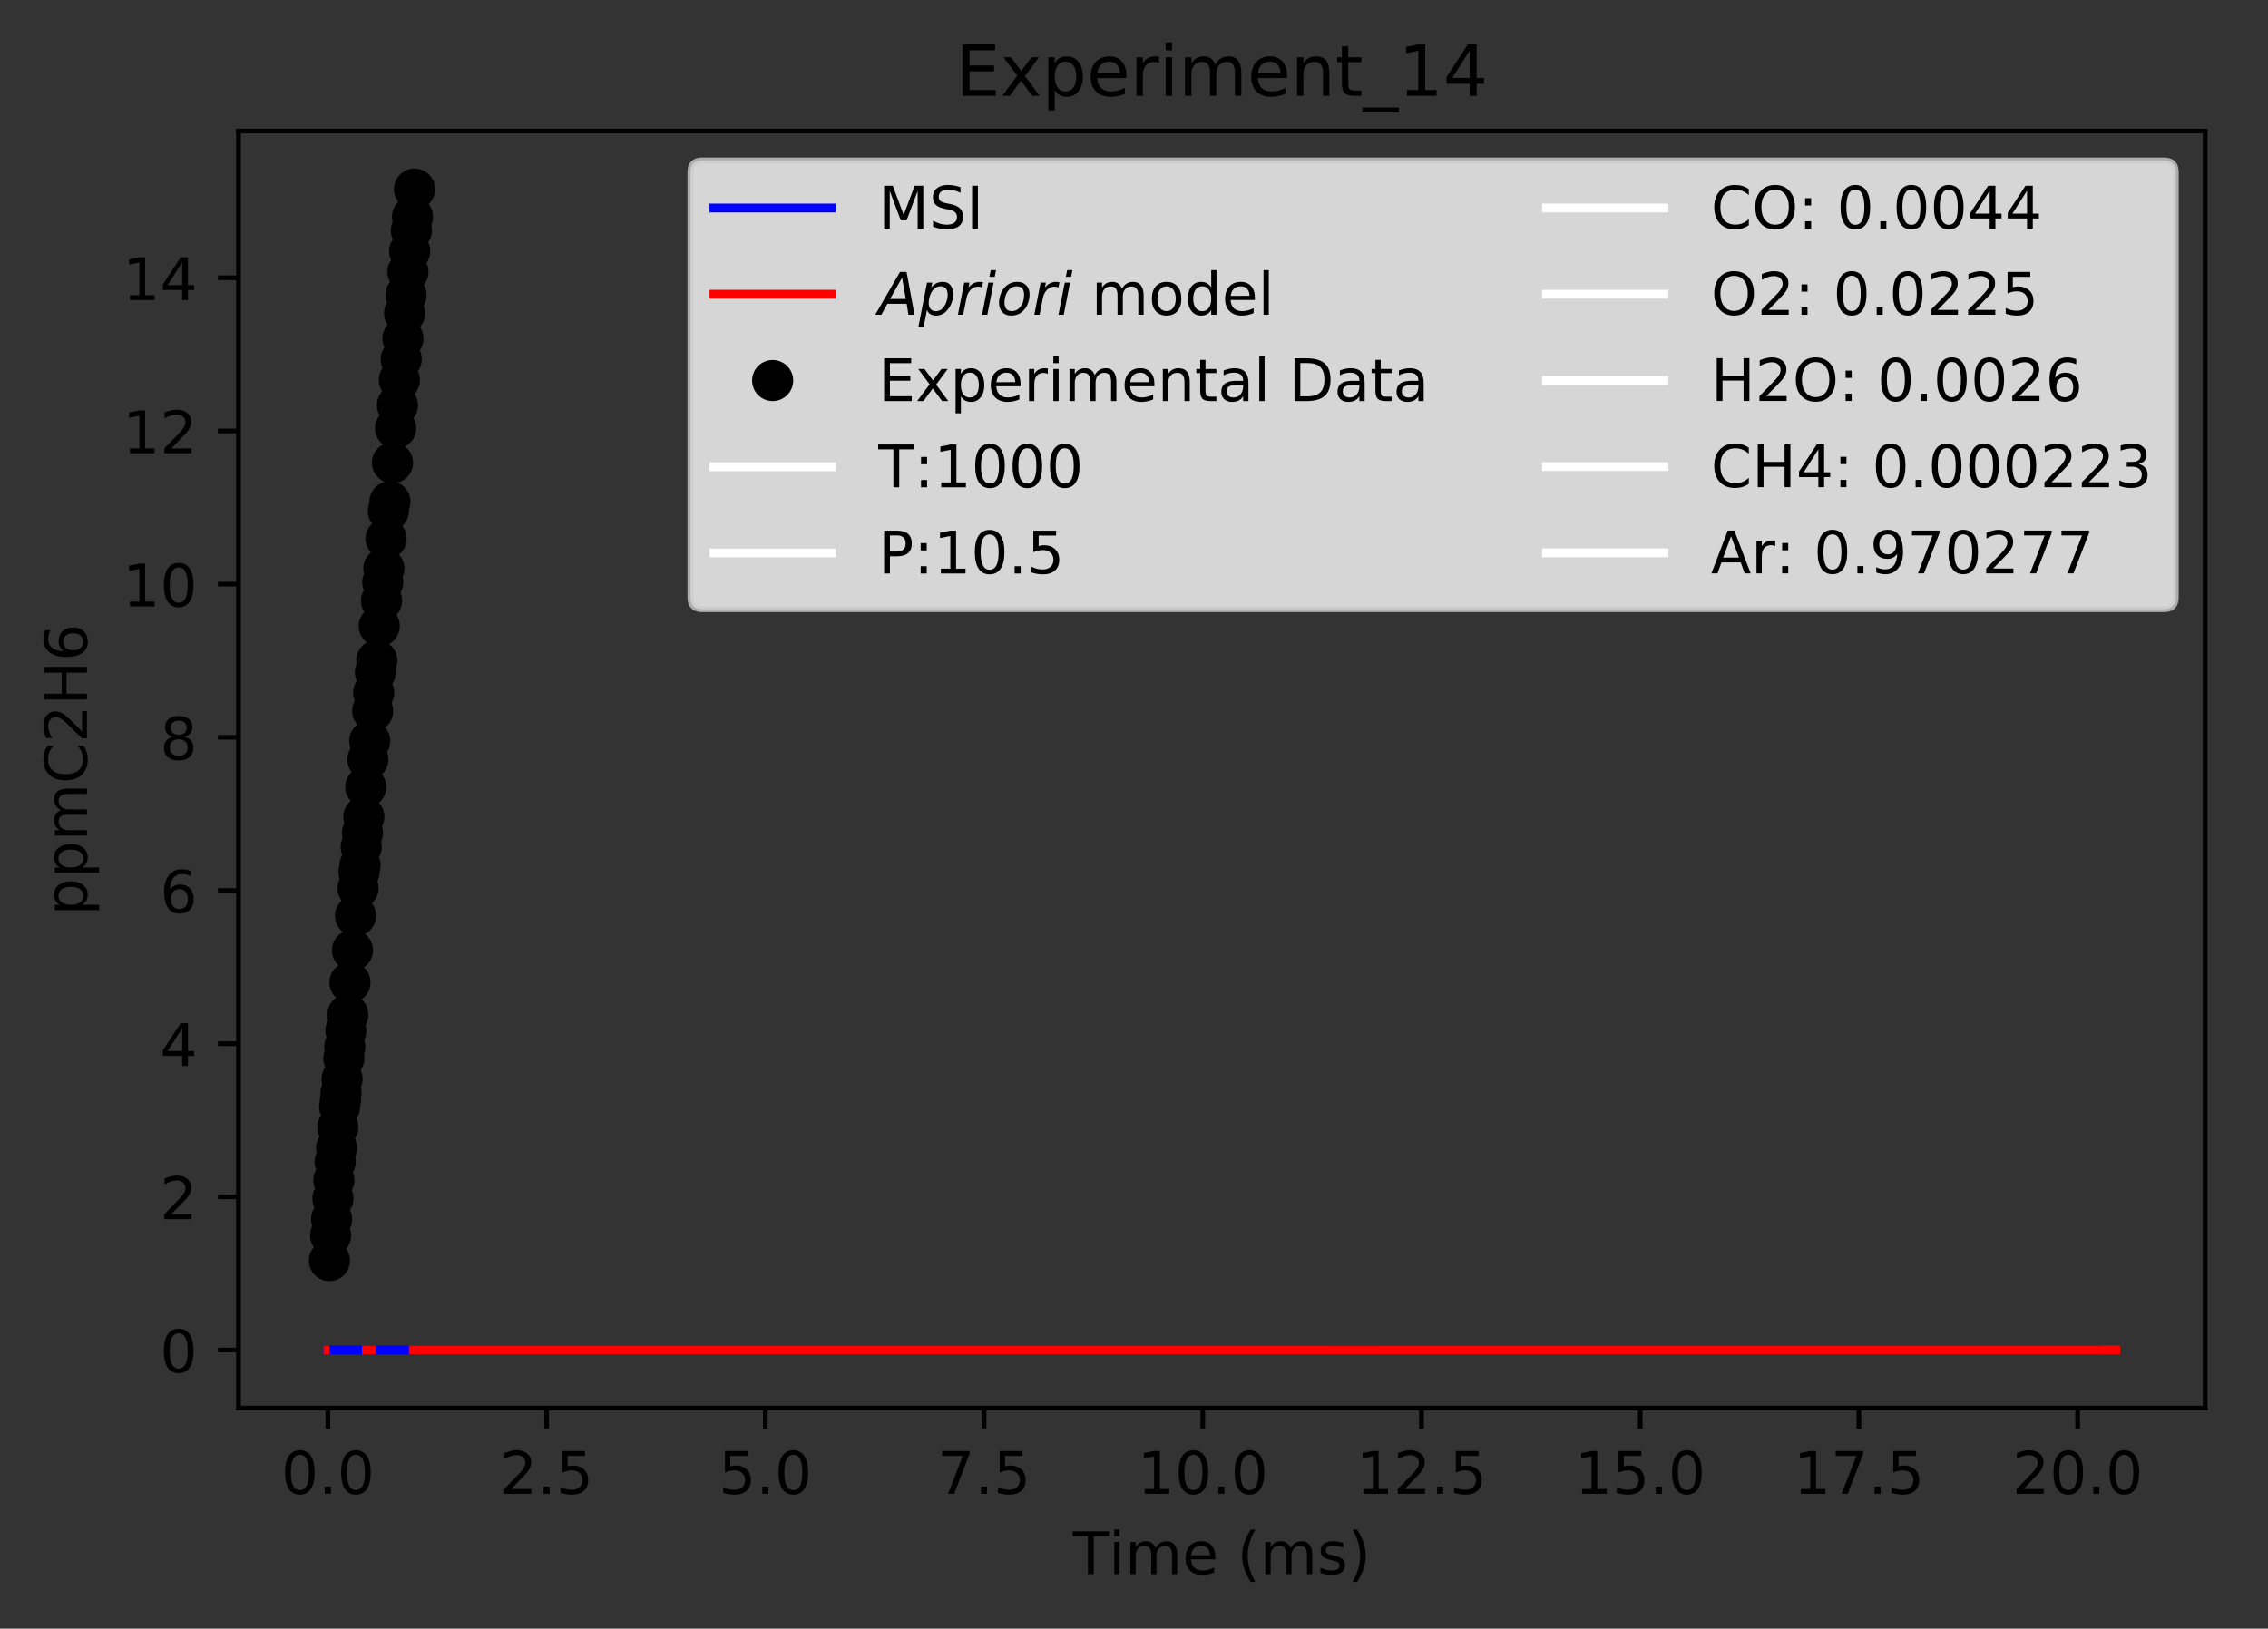 <?xml version="1.0" encoding="utf-8" standalone="no"?>
<!DOCTYPE svg PUBLIC "-//W3C//DTD SVG 1.1//EN"
  "http://www.w3.org/Graphics/SVG/1.1/DTD/svg11.dtd">
<!-- Created with matplotlib (https://matplotlib.org/) -->
<svg height="277.314pt" version="1.1" viewBox="0 0 386.103 277.314" width="386.103pt" xmlns="http://www.w3.org/2000/svg" xmlns:xlink="http://www.w3.org/1999/xlink">
 <rect x="0" y="0" width="386.103" height="277.314" fill="#333333" stroke="none"/>
 <defs>
  <style type="text/css">
*{stroke-linecap:butt;stroke-linejoin:round;}
  </style>
 </defs>
 <g id="figure_1">
  <g id="patch_1">
   <path d="M 0 277.314 
L 386.103 277.314 
L 386.103 0 
L 0 0 
z
" style="fill:none;"/>
  </g>
  <g id="axes_1">
   <g id="patch_2">
    <path d="M 40.603 239.758 
L 375.403 239.758 
L 375.403 22.318 
L 40.603 22.318 
z
" style="fill:none;"/>
   </g>
   <g id="matplotlib.axis_1">
    <g id="xtick_1">
     <g id="line2d_1">
      <defs>
       <path d="M 0 0 
L 0 3.5 
" id="me04e7aa317" style="stroke:#000000;stroke-width:0.8;"/>
      </defs>
      <g>
       <use style="stroke:#000000;stroke-width:0.8;" x="55.821" xlink:href="#me04e7aa317" y="239.758"/>
      </g>
     </g>
     <g id="text_1">
      <!-- 0.0 -->
      <defs>
       <path d="M 31.781 66.406 
Q 24.172 66.406 20.328 58.906 
Q 16.5 51.422 16.5 36.375 
Q 16.5 21.391 20.328 13.891 
Q 24.172 6.391 31.781 6.391 
Q 39.453 6.391 43.281 13.891 
Q 47.125 21.391 47.125 36.375 
Q 47.125 51.422 43.281 58.906 
Q 39.453 66.406 31.781 66.406 
z
M 31.781 74.219 
Q 44.047 74.219 50.516 64.516 
Q 56.984 54.828 56.984 36.375 
Q 56.984 17.969 50.516 8.266 
Q 44.047 -1.422 31.781 -1.422 
Q 19.531 -1.422 13.062 8.266 
Q 6.594 17.969 6.594 36.375 
Q 6.594 54.828 13.062 64.516 
Q 19.531 74.219 31.781 74.219 
z
" id="DejaVuSans-48"/>
       <path d="M 10.688 12.406 
L 21 12.406 
L 21 0 
L 10.688 0 
z
" id="DejaVuSans-46"/>
      </defs>
      <g transform="translate(47.87 254.357)scale(0.1 -0.1)">
       <use xlink:href="#DejaVuSans-48"/>
       <use x="63.623" xlink:href="#DejaVuSans-46"/>
       <use x="95.41" xlink:href="#DejaVuSans-48"/>
      </g>
     </g>
    </g>
    <g id="xtick_2">
     <g id="line2d_2">
      <g>
       <use style="stroke:#000000;stroke-width:0.8;" x="93.056" xlink:href="#me04e7aa317" y="239.758"/>
      </g>
     </g>
     <g id="text_2">
      <!-- 2.5 -->
      <defs>
       <path d="M 19.188 8.297 
L 53.609 8.297 
L 53.609 0 
L 7.328 0 
L 7.328 8.297 
Q 12.938 14.109 22.625 23.891 
Q 32.328 33.688 34.812 36.531 
Q 39.547 41.844 41.422 45.531 
Q 43.312 49.219 43.312 52.781 
Q 43.312 58.594 39.234 62.25 
Q 35.156 65.922 28.609 65.922 
Q 23.969 65.922 18.812 64.312 
Q 13.672 62.703 7.812 59.422 
L 7.812 69.391 
Q 13.766 71.781 18.938 73 
Q 24.125 74.219 28.422 74.219 
Q 39.75 74.219 46.484 68.547 
Q 53.219 62.891 53.219 53.422 
Q 53.219 48.922 51.531 44.891 
Q 49.859 40.875 45.406 35.406 
Q 44.188 33.984 37.641 27.219 
Q 31.109 20.453 19.188 8.297 
z
" id="DejaVuSans-50"/>
       <path d="M 10.797 72.906 
L 49.516 72.906 
L 49.516 64.594 
L 19.828 64.594 
L 19.828 46.734 
Q 21.969 47.469 24.109 47.828 
Q 26.266 48.188 28.422 48.188 
Q 40.625 48.188 47.75 41.5 
Q 54.891 34.812 54.891 23.391 
Q 54.891 11.625 47.562 5.094 
Q 40.234 -1.422 26.906 -1.422 
Q 22.312 -1.422 17.547 -0.641 
Q 12.797 0.141 7.719 1.703 
L 7.719 11.625 
Q 12.109 9.234 16.797 8.062 
Q 21.484 6.891 26.703 6.891 
Q 35.156 6.891 40.078 11.328 
Q 45.016 15.766 45.016 23.391 
Q 45.016 31 40.078 35.438 
Q 35.156 39.891 26.703 39.891 
Q 22.75 39.891 18.812 39.016 
Q 14.891 38.141 10.797 36.281 
z
" id="DejaVuSans-53"/>
      </defs>
      <g transform="translate(85.104 254.357)scale(0.1 -0.1)">
       <use xlink:href="#DejaVuSans-50"/>
       <use x="63.623" xlink:href="#DejaVuSans-46"/>
       <use x="95.41" xlink:href="#DejaVuSans-53"/>
      </g>
     </g>
    </g>
    <g id="xtick_3">
     <g id="line2d_3">
      <g>
       <use style="stroke:#000000;stroke-width:0.8;" x="130.29" xlink:href="#me04e7aa317" y="239.758"/>
      </g>
     </g>
     <g id="text_3">
      <!-- 5.0 -->
      <g transform="translate(122.339 254.357)scale(0.1 -0.1)">
       <use xlink:href="#DejaVuSans-53"/>
       <use x="63.623" xlink:href="#DejaVuSans-46"/>
       <use x="95.41" xlink:href="#DejaVuSans-48"/>
      </g>
     </g>
    </g>
    <g id="xtick_4">
     <g id="line2d_4">
      <g>
       <use style="stroke:#000000;stroke-width:0.8;" x="167.525" xlink:href="#me04e7aa317" y="239.758"/>
      </g>
     </g>
     <g id="text_4">
      <!-- 7.5 -->
      <defs>
       <path d="M 8.203 72.906 
L 55.078 72.906 
L 55.078 68.703 
L 28.609 0 
L 18.312 0 
L 43.219 64.594 
L 8.203 64.594 
z
" id="DejaVuSans-55"/>
      </defs>
      <g transform="translate(159.573 254.357)scale(0.1 -0.1)">
       <use xlink:href="#DejaVuSans-55"/>
       <use x="63.623" xlink:href="#DejaVuSans-46"/>
       <use x="95.41" xlink:href="#DejaVuSans-53"/>
      </g>
     </g>
    </g>
    <g id="xtick_5">
     <g id="line2d_5">
      <g>
       <use style="stroke:#000000;stroke-width:0.8;" x="204.76" xlink:href="#me04e7aa317" y="239.758"/>
      </g>
     </g>
     <g id="text_5">
      <!-- 10.0 -->
      <defs>
       <path d="M 12.406 8.297 
L 28.516 8.297 
L 28.516 63.922 
L 10.984 60.406 
L 10.984 69.391 
L 28.422 72.906 
L 38.281 72.906 
L 38.281 8.297 
L 54.391 8.297 
L 54.391 0 
L 12.406 0 
z
" id="DejaVuSans-49"/>
      </defs>
      <g transform="translate(193.627 254.357)scale(0.1 -0.1)">
       <use xlink:href="#DejaVuSans-49"/>
       <use x="63.623" xlink:href="#DejaVuSans-48"/>
       <use x="127.246" xlink:href="#DejaVuSans-46"/>
       <use x="159.033" xlink:href="#DejaVuSans-48"/>
      </g>
     </g>
    </g>
    <g id="xtick_6">
     <g id="line2d_6">
      <g>
       <use style="stroke:#000000;stroke-width:0.8;" x="241.994" xlink:href="#me04e7aa317" y="239.758"/>
      </g>
     </g>
     <g id="text_6">
      <!-- 12.5 -->
      <g transform="translate(230.861 254.357)scale(0.1 -0.1)">
       <use xlink:href="#DejaVuSans-49"/>
       <use x="63.623" xlink:href="#DejaVuSans-50"/>
       <use x="127.246" xlink:href="#DejaVuSans-46"/>
       <use x="159.033" xlink:href="#DejaVuSans-53"/>
      </g>
     </g>
    </g>
    <g id="xtick_7">
     <g id="line2d_7">
      <g>
       <use style="stroke:#000000;stroke-width:0.8;" x="279.229" xlink:href="#me04e7aa317" y="239.758"/>
      </g>
     </g>
     <g id="text_7">
      <!-- 15.0 -->
      <g transform="translate(268.096 254.357)scale(0.1 -0.1)">
       <use xlink:href="#DejaVuSans-49"/>
       <use x="63.623" xlink:href="#DejaVuSans-53"/>
       <use x="127.246" xlink:href="#DejaVuSans-46"/>
       <use x="159.033" xlink:href="#DejaVuSans-48"/>
      </g>
     </g>
    </g>
    <g id="xtick_8">
     <g id="line2d_8">
      <g>
       <use style="stroke:#000000;stroke-width:0.8;" x="316.463" xlink:href="#me04e7aa317" y="239.758"/>
      </g>
     </g>
     <g id="text_8">
      <!-- 17.5 -->
      <g transform="translate(305.33 254.357)scale(0.1 -0.1)">
       <use xlink:href="#DejaVuSans-49"/>
       <use x="63.623" xlink:href="#DejaVuSans-55"/>
       <use x="127.246" xlink:href="#DejaVuSans-46"/>
       <use x="159.033" xlink:href="#DejaVuSans-53"/>
      </g>
     </g>
    </g>
    <g id="xtick_9">
     <g id="line2d_9">
      <g>
       <use style="stroke:#000000;stroke-width:0.8;" x="353.698" xlink:href="#me04e7aa317" y="239.758"/>
      </g>
     </g>
     <g id="text_9">
      <!-- 20.0 -->
      <g transform="translate(342.565 254.357)scale(0.1 -0.1)">
       <use xlink:href="#DejaVuSans-50"/>
       <use x="63.623" xlink:href="#DejaVuSans-48"/>
       <use x="127.246" xlink:href="#DejaVuSans-46"/>
       <use x="159.033" xlink:href="#DejaVuSans-48"/>
      </g>
     </g>
    </g>
    <g id="text_10">
     <!-- Time (ms) -->
     <defs>
      <path d="M -0.297 72.906 
L 61.375 72.906 
L 61.375 64.594 
L 35.5 64.594 
L 35.5 0 
L 25.594 0 
L 25.594 64.594 
L -0.297 64.594 
z
" id="DejaVuSans-84"/>
      <path d="M 9.422 54.688 
L 18.406 54.688 
L 18.406 0 
L 9.422 0 
z
M 9.422 75.984 
L 18.406 75.984 
L 18.406 64.594 
L 9.422 64.594 
z
" id="DejaVuSans-105"/>
      <path d="M 52 44.188 
Q 55.375 50.25 60.062 53.125 
Q 64.75 56 71.094 56 
Q 79.641 56 84.281 50.016 
Q 88.922 44.047 88.922 33.016 
L 88.922 0 
L 79.891 0 
L 79.891 32.719 
Q 79.891 40.578 77.094 44.375 
Q 74.312 48.188 68.609 48.188 
Q 61.625 48.188 57.562 43.547 
Q 53.516 38.922 53.516 30.906 
L 53.516 0 
L 44.484 0 
L 44.484 32.719 
Q 44.484 40.625 41.703 44.406 
Q 38.922 48.188 33.109 48.188 
Q 26.219 48.188 22.156 43.531 
Q 18.109 38.875 18.109 30.906 
L 18.109 0 
L 9.078 0 
L 9.078 54.688 
L 18.109 54.688 
L 18.109 46.188 
Q 21.188 51.219 25.484 53.609 
Q 29.781 56 35.688 56 
Q 41.656 56 45.828 52.969 
Q 50 49.953 52 44.188 
z
" id="DejaVuSans-109"/>
      <path d="M 56.203 29.594 
L 56.203 25.203 
L 14.891 25.203 
Q 15.484 15.922 20.484 11.062 
Q 25.484 6.203 34.422 6.203 
Q 39.594 6.203 44.453 7.469 
Q 49.312 8.734 54.109 11.281 
L 54.109 2.781 
Q 49.266 0.734 44.188 -0.344 
Q 39.109 -1.422 33.891 -1.422 
Q 20.797 -1.422 13.156 6.188 
Q 5.516 13.812 5.516 26.812 
Q 5.516 40.234 12.766 48.109 
Q 20.016 56 32.328 56 
Q 43.359 56 49.781 48.891 
Q 56.203 41.797 56.203 29.594 
z
M 47.219 32.234 
Q 47.125 39.594 43.094 43.984 
Q 39.062 48.391 32.422 48.391 
Q 24.906 48.391 20.391 44.141 
Q 15.875 39.891 15.188 32.172 
z
" id="DejaVuSans-101"/>
      <path id="DejaVuSans-32"/>
      <path d="M 31 75.875 
Q 24.469 64.656 21.281 53.656 
Q 18.109 42.672 18.109 31.391 
Q 18.109 20.125 21.312 9.062 
Q 24.516 -2 31 -13.188 
L 23.188 -13.188 
Q 15.875 -1.703 12.234 9.375 
Q 8.594 20.453 8.594 31.391 
Q 8.594 42.281 12.203 53.312 
Q 15.828 64.359 23.188 75.875 
z
" id="DejaVuSans-40"/>
      <path d="M 44.281 53.078 
L 44.281 44.578 
Q 40.484 46.531 36.375 47.5 
Q 32.281 48.484 27.875 48.484 
Q 21.188 48.484 17.844 46.438 
Q 14.5 44.391 14.5 40.281 
Q 14.5 37.156 16.891 35.375 
Q 19.281 33.594 26.516 31.984 
L 29.594 31.297 
Q 39.156 29.25 43.188 25.516 
Q 47.219 21.781 47.219 15.094 
Q 47.219 7.469 41.188 3.016 
Q 35.156 -1.422 24.609 -1.422 
Q 20.219 -1.422 15.453 -0.562 
Q 10.688 0.297 5.422 2 
L 5.422 11.281 
Q 10.406 8.688 15.234 7.391 
Q 20.062 6.109 24.812 6.109 
Q 31.156 6.109 34.562 8.281 
Q 37.984 10.453 37.984 14.406 
Q 37.984 18.062 35.516 20.016 
Q 33.062 21.969 24.703 23.781 
L 21.578 24.516 
Q 13.234 26.266 9.516 29.906 
Q 5.812 33.547 5.812 39.891 
Q 5.812 47.609 11.281 51.797 
Q 16.75 56 26.812 56 
Q 31.781 56 36.172 55.266 
Q 40.578 54.547 44.281 53.078 
z
" id="DejaVuSans-115"/>
      <path d="M 8.016 75.875 
L 15.828 75.875 
Q 23.141 64.359 26.781 53.312 
Q 30.422 42.281 30.422 31.391 
Q 30.422 20.453 26.781 9.375 
Q 23.141 -1.703 15.828 -13.188 
L 8.016 -13.188 
Q 14.5 -2 17.703 9.062 
Q 20.906 20.125 20.906 31.391 
Q 20.906 42.672 17.703 53.656 
Q 14.5 64.656 8.016 75.875 
z
" id="DejaVuSans-41"/>
     </defs>
     <g transform="translate(182.65 268.035)scale(0.1 -0.1)">
      <use xlink:href="#DejaVuSans-84"/>
      <use x="61.037" xlink:href="#DejaVuSans-105"/>
      <use x="88.82" xlink:href="#DejaVuSans-109"/>
      <use x="186.232" xlink:href="#DejaVuSans-101"/>
      <use x="247.756" xlink:href="#DejaVuSans-32"/>
      <use x="279.543" xlink:href="#DejaVuSans-40"/>
      <use x="318.557" xlink:href="#DejaVuSans-109"/>
      <use x="415.969" xlink:href="#DejaVuSans-115"/>
      <use x="468.068" xlink:href="#DejaVuSans-41"/>
     </g>
    </g>
   </g>
   <g id="matplotlib.axis_2">
    <g id="ytick_1">
     <g id="line2d_10">
      <defs>
       <path d="M 0 0 
L -3.5 0 
" id="m8c84ad1026" style="stroke:#000000;stroke-width:0.8;"/>
      </defs>
      <g>
       <use style="stroke:#000000;stroke-width:0.8;" x="40.603" xlink:href="#m8c84ad1026" y="229.874"/>
      </g>
     </g>
     <g id="text_11">
      <!-- 0 -->
      <g transform="translate(27.241 233.674)scale(0.1 -0.1)">
       <use xlink:href="#DejaVuSans-48"/>
      </g>
     </g>
    </g>
    <g id="ytick_2">
     <g id="line2d_11">
      <g>
       <use style="stroke:#000000;stroke-width:0.8;" x="40.603" xlink:href="#m8c84ad1026" y="203.792"/>
      </g>
     </g>
     <g id="text_12">
      <!-- 2 -->
      <g transform="translate(27.241 207.592)scale(0.1 -0.1)">
       <use xlink:href="#DejaVuSans-50"/>
      </g>
     </g>
    </g>
    <g id="ytick_3">
     <g id="line2d_12">
      <g>
       <use style="stroke:#000000;stroke-width:0.8;" x="40.603" xlink:href="#m8c84ad1026" y="177.71"/>
      </g>
     </g>
     <g id="text_13">
      <!-- 4 -->
      <defs>
       <path d="M 37.797 64.312 
L 12.891 25.391 
L 37.797 25.391 
z
M 35.203 72.906 
L 47.609 72.906 
L 47.609 25.391 
L 58.016 25.391 
L 58.016 17.188 
L 47.609 17.188 
L 47.609 0 
L 37.797 0 
L 37.797 17.188 
L 4.891 17.188 
L 4.891 26.703 
z
" id="DejaVuSans-52"/>
      </defs>
      <g transform="translate(27.241 181.509)scale(0.1 -0.1)">
       <use xlink:href="#DejaVuSans-52"/>
      </g>
     </g>
    </g>
    <g id="ytick_4">
     <g id="line2d_13">
      <g>
       <use style="stroke:#000000;stroke-width:0.8;" x="40.603" xlink:href="#m8c84ad1026" y="151.628"/>
      </g>
     </g>
     <g id="text_14">
      <!-- 6 -->
      <defs>
       <path d="M 33.016 40.375 
Q 26.375 40.375 22.484 35.828 
Q 18.609 31.297 18.609 23.391 
Q 18.609 15.531 22.484 10.953 
Q 26.375 6.391 33.016 6.391 
Q 39.656 6.391 43.531 10.953 
Q 47.406 15.531 47.406 23.391 
Q 47.406 31.297 43.531 35.828 
Q 39.656 40.375 33.016 40.375 
z
M 52.594 71.297 
L 52.594 62.312 
Q 48.875 64.062 45.094 64.984 
Q 41.312 65.922 37.594 65.922 
Q 27.828 65.922 22.672 59.328 
Q 17.531 52.734 16.797 39.406 
Q 19.672 43.656 24.016 45.922 
Q 28.375 48.188 33.594 48.188 
Q 44.578 48.188 50.953 41.516 
Q 57.328 34.859 57.328 23.391 
Q 57.328 12.156 50.688 5.359 
Q 44.047 -1.422 33.016 -1.422 
Q 20.359 -1.422 13.672 8.266 
Q 6.984 17.969 6.984 36.375 
Q 6.984 53.656 15.188 63.938 
Q 23.391 74.219 37.203 74.219 
Q 40.922 74.219 44.703 73.484 
Q 48.484 72.75 52.594 71.297 
z
" id="DejaVuSans-54"/>
      </defs>
      <g transform="translate(27.241 155.427)scale(0.1 -0.1)">
       <use xlink:href="#DejaVuSans-54"/>
      </g>
     </g>
    </g>
    <g id="ytick_5">
     <g id="line2d_14">
      <g>
       <use style="stroke:#000000;stroke-width:0.8;" x="40.603" xlink:href="#m8c84ad1026" y="125.546"/>
      </g>
     </g>
     <g id="text_15">
      <!-- 8 -->
      <defs>
       <path d="M 31.781 34.625 
Q 24.75 34.625 20.719 30.859 
Q 16.703 27.094 16.703 20.516 
Q 16.703 13.922 20.719 10.156 
Q 24.75 6.391 31.781 6.391 
Q 38.812 6.391 42.859 10.172 
Q 46.922 13.969 46.922 20.516 
Q 46.922 27.094 42.891 30.859 
Q 38.875 34.625 31.781 34.625 
z
M 21.922 38.812 
Q 15.578 40.375 12.031 44.719 
Q 8.5 49.078 8.5 55.328 
Q 8.5 64.062 14.719 69.141 
Q 20.953 74.219 31.781 74.219 
Q 42.672 74.219 48.875 69.141 
Q 55.078 64.062 55.078 55.328 
Q 55.078 49.078 51.531 44.719 
Q 48 40.375 41.703 38.812 
Q 48.828 37.156 52.797 32.312 
Q 56.781 27.484 56.781 20.516 
Q 56.781 9.906 50.312 4.234 
Q 43.844 -1.422 31.781 -1.422 
Q 19.734 -1.422 13.25 4.234 
Q 6.781 9.906 6.781 20.516 
Q 6.781 27.484 10.781 32.312 
Q 14.797 37.156 21.922 38.812 
z
M 18.312 54.391 
Q 18.312 48.734 21.844 45.562 
Q 25.391 42.391 31.781 42.391 
Q 38.141 42.391 41.719 45.562 
Q 45.312 48.734 45.312 54.391 
Q 45.312 60.062 41.719 63.234 
Q 38.141 66.406 31.781 66.406 
Q 25.391 66.406 21.844 63.234 
Q 18.312 60.062 18.312 54.391 
z
" id="DejaVuSans-56"/>
      </defs>
      <g transform="translate(27.241 129.345)scale(0.1 -0.1)">
       <use xlink:href="#DejaVuSans-56"/>
      </g>
     </g>
    </g>
    <g id="ytick_6">
     <g id="line2d_15">
      <g>
       <use style="stroke:#000000;stroke-width:0.8;" x="40.603" xlink:href="#m8c84ad1026" y="99.464"/>
      </g>
     </g>
     <g id="text_16">
      <!-- 10 -->
      <g transform="translate(20.878 103.263)scale(0.1 -0.1)">
       <use xlink:href="#DejaVuSans-49"/>
       <use x="63.623" xlink:href="#DejaVuSans-48"/>
      </g>
     </g>
    </g>
    <g id="ytick_7">
     <g id="line2d_16">
      <g>
       <use style="stroke:#000000;stroke-width:0.8;" x="40.603" xlink:href="#m8c84ad1026" y="73.382"/>
      </g>
     </g>
     <g id="text_17">
      <!-- 12 -->
      <g transform="translate(20.878 77.181)scale(0.1 -0.1)">
       <use xlink:href="#DejaVuSans-49"/>
       <use x="63.623" xlink:href="#DejaVuSans-50"/>
      </g>
     </g>
    </g>
    <g id="ytick_8">
     <g id="line2d_17">
      <g>
       <use style="stroke:#000000;stroke-width:0.8;" x="40.603" xlink:href="#m8c84ad1026" y="47.299"/>
      </g>
     </g>
     <g id="text_18">
      <!-- 14 -->
      <g transform="translate(20.878 51.099)scale(0.1 -0.1)">
       <use xlink:href="#DejaVuSans-49"/>
       <use x="63.623" xlink:href="#DejaVuSans-52"/>
      </g>
     </g>
    </g>
    <g id="text_19">
     <!-- ppmC2H6 -->
     <defs>
      <path d="M 18.109 8.203 
L 18.109 -20.797 
L 9.078 -20.797 
L 9.078 54.688 
L 18.109 54.688 
L 18.109 46.391 
Q 20.953 51.266 25.266 53.625 
Q 29.594 56 35.594 56 
Q 45.562 56 51.781 48.094 
Q 58.016 40.188 58.016 27.297 
Q 58.016 14.406 51.781 6.484 
Q 45.562 -1.422 35.594 -1.422 
Q 29.594 -1.422 25.266 0.953 
Q 20.953 3.328 18.109 8.203 
z
M 48.688 27.297 
Q 48.688 37.203 44.609 42.844 
Q 40.531 48.484 33.406 48.484 
Q 26.266 48.484 22.188 42.844 
Q 18.109 37.203 18.109 27.297 
Q 18.109 17.391 22.188 11.75 
Q 26.266 6.109 33.406 6.109 
Q 40.531 6.109 44.609 11.75 
Q 48.688 17.391 48.688 27.297 
z
" id="DejaVuSans-112"/>
      <path d="M 64.406 67.281 
L 64.406 56.891 
Q 59.422 61.531 53.781 63.812 
Q 48.141 66.109 41.797 66.109 
Q 29.297 66.109 22.656 58.469 
Q 16.016 50.828 16.016 36.375 
Q 16.016 21.969 22.656 14.328 
Q 29.297 6.688 41.797 6.688 
Q 48.141 6.688 53.781 8.984 
Q 59.422 11.281 64.406 15.922 
L 64.406 5.609 
Q 59.234 2.094 53.438 0.328 
Q 47.656 -1.422 41.219 -1.422 
Q 24.656 -1.422 15.125 8.703 
Q 5.609 18.844 5.609 36.375 
Q 5.609 53.953 15.125 64.078 
Q 24.656 74.219 41.219 74.219 
Q 47.75 74.219 53.531 72.484 
Q 59.328 70.75 64.406 67.281 
z
" id="DejaVuSans-67"/>
      <path d="M 9.812 72.906 
L 19.672 72.906 
L 19.672 43.016 
L 55.516 43.016 
L 55.516 72.906 
L 65.375 72.906 
L 65.375 0 
L 55.516 0 
L 55.516 34.719 
L 19.672 34.719 
L 19.672 0 
L 9.812 0 
z
" id="DejaVuSans-72"/>
     </defs>
     <g transform="translate(14.798 155.871)rotate(-90)scale(0.1 -0.1)">
      <use xlink:href="#DejaVuSans-112"/>
      <use x="63.477" xlink:href="#DejaVuSans-112"/>
      <use x="126.953" xlink:href="#DejaVuSans-109"/>
      <use x="224.365" xlink:href="#DejaVuSans-67"/>
      <use x="294.189" xlink:href="#DejaVuSans-50"/>
      <use x="357.812" xlink:href="#DejaVuSans-72"/>
      <use x="433.008" xlink:href="#DejaVuSans-54"/>
     </g>
    </g>
   </g>
   <g id="line2d_18">
    <path clip-path="url(#p84903ff17d)" d="M 55.821 229.874 
L 55.827 229.874 
L 55.849 229.874 
L 55.871 229.874 
L 55.893 229.874 
L 55.915 229.874 
L 55.937 229.874 
L 55.977 229.874 
L 56.016 229.874 
L 56.056 229.874 
L 56.095 229.874 
L 56.135 229.874 
L 56.174 229.874 
L 56.246 229.874 
L 56.318 229.874 
L 56.389 229.874 
L 56.461 229.874 
L 56.589 229.874 
L 56.717 229.874 
L 56.846 229.874 
L 56.974 229.874 
L 57.103 229.874 
L 57.231 229.874 
L 57.359 229.874 
L 57.488 229.874 
L 57.616 229.874 
L 57.816 229.874 
L 58.016 229.874 
L 58.215 229.874 
L 58.415 229.874 
L 58.615 229.874 
L 58.815 229.874 
L 59.014 229.874 
L 59.333 229.874 
L 59.652 229.874 
L 59.971 229.874 
L 60.29 229.874 
L 60.609 229.874 
L 60.928 229.874 
L 61.246 229.874 
L 61.565 229.874 
L 62.044 229.874 
L 62.522 229.874 
L 63 229.874 
L 63.479 229.874 
L 63.957 229.874 
L 64.436 229.874 
L 64.914 229.874 
L 65.797 229.874 
L 66.68 229.874 
L 67.563 229.874 
L 68.446 229.874 
L 69.329 229.874 
L 70.213 229.874 
L 71.622 229.874 
L 73.031 229.874 
L 74.44 229.874 
L 75.849 229.874 
L 78.39 229.874 
L 80.932 229.874 
L 83.473 229.874 
L 86.014 229.874 
L 88.556 229.874 
L 91.097 229.874 
L 93.638 229.874 
L 96.18 229.874 
L 100.59 229.874 
L 105 229.874 
L 109.41 229.874 
L 113.82 229.874 
L 118.231 229.874 
L 122.641 229.874 
L 127.051 229.874 
L 131.461 229.874 
L 135.872 229.874 
L 142.622 229.874 
L 149.372 229.874 
L 156.122 229.874 
L 162.872 229.874 
L 169.622 229.874 
L 176.372 229.874 
L 183.122 229.874 
L 189.872 229.874 
L 196.622 229.874 
L 203.372 229.874 
L 210.122 229.874 
L 216.872 229.874 
L 223.622 229.874 
L 230.372 229.873 
L 237.122 229.873 
L 243.872 229.873 
L 250.622 229.873 
L 257.372 229.873 
L 264.122 229.873 
L 274.363 229.873 
L 284.603 229.873 
L 294.843 229.873 
L 305.084 229.873 
L 315.324 229.872 
L 325.565 229.872 
L 341.261 229.872 
L 356.956 229.872 
" style="fill:none;stroke:#0000ff;stroke-linecap:square;stroke-width:1.5;"/>
   </g>
   <g id="line2d_19">
    <path clip-path="url(#p84903ff17d)" d="M 55.821 229.874 
L 55.827 229.874 
L 55.855 229.874 
L 55.883 229.874 
L 55.911 229.874 
L 55.938 229.874 
L 55.966 229.874 
L 56.009 229.874 
L 56.052 229.874 
L 56.095 229.874 
L 56.138 229.874 
L 56.181 229.874 
L 56.224 229.874 
L 56.294 229.874 
L 56.364 229.874 
L 56.435 229.874 
L 56.505 229.874 
L 56.611 229.874 
L 56.716 229.874 
L 56.822 229.874 
L 56.927 229.874 
L 57.092 229.874 
L 57.258 229.874 
L 57.423 229.874 
L 57.589 229.874 
L 57.914 229.874 
L 58.24 229.874 
L 58.566 229.874 
L 58.891 229.874 
L 59.217 229.874 
L 59.542 229.874 
L 59.868 229.874 
L 60.194 229.874 
L 60.519 229.874 
L 60.845 229.874 
L 61.17 229.874 
L 61.496 229.874 
L 61.822 229.874 
L 62.147 229.874 
L 62.674 229.874 
L 63.2 229.874 
L 63.727 229.874 
L 64.254 229.874 
L 64.781 229.874 
L 65.307 229.874 
L 65.834 229.874 
L 66.822 229.874 
L 67.81 229.874 
L 68.798 229.874 
L 69.786 229.874 
L 70.773 229.874 
L 71.761 229.874 
L 73.258 229.874 
L 74.754 229.874 
L 77.015 229.874 
L 79.276 229.874 
L 81.536 229.874 
L 83.797 229.874 
L 86.058 229.874 
L 88.319 229.874 
L 90.58 229.874 
L 92.841 229.874 
L 95.102 229.874 
L 97.363 229.874 
L 101.177 229.874 
L 104.991 229.874 
L 108.805 229.874 
L 112.619 229.874 
L 116.433 229.874 
L 120.248 229.874 
L 124.062 229.874 
L 127.876 229.874 
L 131.69 229.874 
L 135.504 229.874 
L 139.318 229.874 
L 143.132 229.874 
L 146.947 229.874 
L 150.761 229.874 
L 156.613 229.874 
L 162.465 229.874 
L 168.317 229.874 
L 174.169 229.874 
L 180.021 229.874 
L 185.873 229.874 
L 191.725 229.874 
L 197.577 229.874 
L 203.429 229.874 
L 209.281 229.874 
L 215.133 229.874 
L 220.986 229.874 
L 226.838 229.874 
L 232.69 229.874 
L 238.542 229.873 
L 247.745 229.873 
L 256.949 229.873 
L 266.152 229.873 
L 275.355 229.873 
L 284.559 229.873 
L 293.762 229.873 
L 302.965 229.873 
L 312.169 229.873 
L 321.372 229.872 
L 330.575 229.872 
L 345.38 229.872 
L 360.185 229.872 
" style="fill:none;stroke:#ff0000;stroke-linecap:square;stroke-width:1.5;"/>
   </g>
   <g id="line2d_20">
    <defs>
     <path d="M 0 3 
C 0.796 3 1.559 2.684 2.121 2.121 
C 2.684 1.559 3 0.796 3 0 
C 3 -0.796 2.684 -1.559 2.121 -2.121 
C 1.559 -2.684 0.796 -3 0 -3 
C -0.796 -3 -1.559 -2.684 -2.121 -2.121 
C -2.684 -1.559 -3 -0.796 -3 0 
C -3 0.796 -2.684 1.559 -2.121 2.121 
C -1.559 2.684 -0.796 3 0 3 
z
" id="mc8078ec899" style="stroke:#000000;"/>
    </defs>
    <g clip-path="url(#p84903ff17d)">
     <use style="stroke:#000000;" x="56.077" xlink:href="#mc8078ec899" y="214.641"/>
     <use style="stroke:#000000;" x="56.287" xlink:href="#mc8078ec899" y="210.341"/>
     <use style="stroke:#000000;" x="56.45" xlink:href="#mc8078ec899" y="207.604"/>
     <use style="stroke:#000000;" x="56.676" xlink:href="#mc8078ec899" y="204.083"/>
     <use style="stroke:#000000;" x="56.837" xlink:href="#mc8078ec899" y="200.955"/>
     <use style="stroke:#000000;" x="57.063" xlink:href="#mc8078ec899" y="197.825"/>
     <use style="stroke:#000000;" x="57.306" xlink:href="#mc8078ec899" y="195.473"/>
     <use style="stroke:#000000;" x="57.504" xlink:href="#mc8078ec899" y="191.954"/>
     <use style="stroke:#000000;" x="57.817" xlink:href="#mc8078ec899" y="188.428"/>
     <use style="stroke:#000000;" x="57.966" xlink:href="#mc8078ec899" y="187.251"/>
     <use style="stroke:#000000;" x="58.055" xlink:href="#mc8078ec899" y="186.077"/>
     <use style="stroke:#000000;" x="58.234" xlink:href="#mc8078ec899" y="183.728"/>
     <use style="stroke:#000000;" x="58.532" xlink:href="#mc8078ec899" y="180.203"/>
     <use style="stroke:#000000;" x="58.696" xlink:href="#mc8078ec899" y="178.245"/>
     <use style="stroke:#000000;" x="58.889" xlink:href="#mc8078ec899" y="175.506"/>
     <use style="stroke:#000000;" x="59.217" xlink:href="#mc8078ec899" y="172.76"/>
     <use style="stroke:#000000;" x="59.575" xlink:href="#mc8078ec899" y="167.283"/>
     <use style="stroke:#000000;" x="60.006" xlink:href="#mc8078ec899" y="161.802"/>
     <use style="stroke:#000000;" x="60.528" xlink:href="#mc8078ec899" y="155.927"/>
     <use style="stroke:#000000;" x="60.945" xlink:href="#mc8078ec899" y="151.227"/>
     <use style="stroke:#000000;" x="61.124" xlink:href="#mc8078ec899" y="148.488"/>
     <use style="stroke:#000000;" x="61.302" xlink:href="#mc8078ec899" y="147.309"/>
     <use style="stroke:#000000;" x="61.496" xlink:href="#mc8078ec899" y="144.18"/>
     <use style="stroke:#000000;" x="61.704" xlink:href="#mc8078ec899" y="141.83"/>
     <use style="stroke:#000000;" x="61.943" xlink:href="#mc8078ec899" y="139.088"/>
     <use style="stroke:#000000;" x="62.27" xlink:href="#mc8078ec899" y="134.003"/>
     <use style="stroke:#000000;" x="62.628" xlink:href="#mc8078ec899" y="129.306"/>
     <use style="stroke:#000000;" x="62.941" xlink:href="#mc8078ec899" y="126.171"/>
     <use style="stroke:#000000;" x="63.447" xlink:href="#mc8078ec899" y="121.075"/>
     <use style="stroke:#000000;" x="63.611" xlink:href="#mc8078ec899" y="117.948"/>
     <use style="stroke:#000000;" x="63.909" xlink:href="#mc8078ec899" y="114.424"/>
     <use style="stroke:#000000;" x="64.147" xlink:href="#mc8078ec899" y="112.462"/>
     <use style="stroke:#000000;" x="64.564" xlink:href="#mc8078ec899" y="106.592"/>
     <use style="stroke:#000000;" x="64.951" xlink:href="#mc8078ec899" y="102.283"/>
     <use style="stroke:#000000;" x="65.16" xlink:href="#mc8078ec899" y="99.153"/>
     <use style="stroke:#000000;" x="65.353" xlink:href="#mc8078ec899" y="96.803"/>
     <use style="stroke:#000000;" x="65.726" xlink:href="#mc8078ec899" y="91.715"/>
     <use style="stroke:#000000;" x="66.113" xlink:href="#mc8078ec899" y="87.017"/>
     <use style="stroke:#000000;" x="66.381" xlink:href="#mc8078ec899" y="85.444"/>
     <use style="stroke:#000000;" x="66.813" xlink:href="#mc8078ec899" y="78.793"/>
     <use style="stroke:#000000;" x="67.349" xlink:href="#mc8078ec899" y="72.917"/>
     <use style="stroke:#000000;" x="67.662" xlink:href="#mc8078ec899" y="69.002"/>
     <use style="stroke:#000000;" x="67.99" xlink:href="#mc8078ec899" y="64.696"/>
     <use style="stroke:#000000;" x="68.302" xlink:href="#mc8078ec899" y="61.171"/>
     <use style="stroke:#000000;" x="68.6" xlink:href="#mc8078ec899" y="57.647"/>
     <use style="stroke:#000000;" x="68.883" xlink:href="#mc8078ec899" y="53.343"/>
     <use style="stroke:#000000;" x="69.121" xlink:href="#mc8078ec899" y="50.211"/>
     <use style="stroke:#000000;" x="69.449" xlink:href="#mc8078ec899" y="46.296"/>
     <use style="stroke:#000000;" x="69.747" xlink:href="#mc8078ec899" y="42.771"/>
     <use style="stroke:#000000;" x="70.03" xlink:href="#mc8078ec899" y="39.247"/>
     <use style="stroke:#000000;" x="70.224" xlink:href="#mc8078ec899" y="36.898"/>
     <use style="stroke:#000000;" x="70.566" xlink:href="#mc8078ec899" y="32.202"/>
    </g>
   </g>
   <g id="line2d_21">
    <path clip-path="url(#p84903ff17d)" d="M 56.077 229.874 
L 56.287 229.874 
L 56.45 229.874 
L 56.676 229.874 
L 56.837 229.874 
L 57.063 229.874 
L 57.306 229.874 
L 57.504 229.874 
L 57.817 229.874 
L 57.966 229.874 
L 58.055 229.874 
L 58.234 229.874 
L 58.532 229.874 
L 58.696 229.874 
L 58.889 229.874 
L 59.217 229.874 
L 59.575 229.874 
L 60.006 229.874 
L 60.528 229.874 
L 60.945 229.874 
L 61.124 229.874 
L 61.302 229.874 
L 61.496 229.874 
L 61.704 229.874 
L 61.943 229.874 
L 62.27 229.874 
L 62.628 229.874 
L 62.941 229.874 
L 63.447 229.874 
L 63.611 229.874 
L 63.909 229.874 
L 64.147 229.874 
L 64.564 229.874 
L 64.951 229.874 
L 65.16 229.874 
L 65.353 229.874 
L 65.726 229.874 
L 66.113 229.874 
L 66.381 229.874 
L 66.813 229.874 
L 67.349 229.874 
L 67.662 229.874 
L 67.99 229.874 
L 68.302 229.874 
L 68.6 229.874 
L 68.883 229.874 
L 69.121 229.874 
L 69.449 229.874 
L 69.747 229.874 
L 70.03 229.874 
L 70.224 229.874 
L 70.566 229.874 
" style="fill:none;stroke:#0000ff;stroke-dasharray:5.55,2.4;stroke-dashoffset:0;stroke-width:1.5;"/>
   </g>
   <g id="line2d_22">
    <path clip-path="url(#p84903ff17d)" d="M 56.077 229.874 
L 56.287 229.874 
L 56.45 229.874 
L 56.676 229.874 
L 56.837 229.874 
L 57.063 229.874 
L 57.306 229.874 
L 57.504 229.874 
L 57.817 229.874 
L 57.966 229.874 
L 58.055 229.874 
L 58.234 229.874 
L 58.532 229.874 
L 58.696 229.874 
L 58.889 229.874 
L 59.217 229.874 
L 59.575 229.874 
L 60.006 229.874 
L 60.528 229.874 
L 60.945 229.874 
L 61.124 229.874 
L 61.302 229.874 
L 61.496 229.874 
L 61.704 229.874 
L 61.943 229.874 
L 62.27 229.874 
L 62.628 229.874 
L 62.941 229.874 
L 63.447 229.874 
L 63.611 229.874 
L 63.909 229.874 
L 64.147 229.874 
L 64.564 229.874 
L 64.951 229.874 
L 65.16 229.874 
L 65.353 229.874 
L 65.726 229.874 
L 66.113 229.874 
L 66.381 229.874 
L 66.813 229.874 
L 67.349 229.874 
L 67.662 229.874 
L 67.99 229.874 
L 68.302 229.874 
L 68.6 229.874 
L 68.883 229.874 
L 69.121 229.874 
L 69.449 229.874 
L 69.747 229.874 
L 70.03 229.874 
L 70.224 229.874 
L 70.566 229.874 
" style="fill:none;stroke:#0000ff;stroke-dasharray:5.55,2.4;stroke-dashoffset:0;stroke-width:1.5;"/>
   </g>
   <g id="line2d_23"/>
   <g id="line2d_24"/>
   <g id="line2d_25"/>
   <g id="line2d_26"/>
   <g id="line2d_27"/>
   <g id="line2d_28"/>
   <g id="line2d_29"/>
   <g id="patch_3">
    <path d="M 40.603 239.758 
L 40.603 22.318 
" style="fill:none;stroke:#000000;stroke-linecap:square;stroke-linejoin:miter;stroke-width:0.8;"/>
   </g>
   <g id="patch_4">
    <path d="M 375.403 239.758 
L 375.403 22.318 
" style="fill:none;stroke:#000000;stroke-linecap:square;stroke-linejoin:miter;stroke-width:0.8;"/>
   </g>
   <g id="patch_5">
    <path d="M 40.603 239.758 
L 375.403 239.758 
" style="fill:none;stroke:#000000;stroke-linecap:square;stroke-linejoin:miter;stroke-width:0.8;"/>
   </g>
   <g id="patch_6">
    <path d="M 40.603 22.318 
L 375.403 22.318 
" style="fill:none;stroke:#000000;stroke-linecap:square;stroke-linejoin:miter;stroke-width:0.8;"/>
   </g>
   <g id="text_20">
    <!-- Experiment_14 -->
    <defs>
     <path d="M 9.812 72.906 
L 55.906 72.906 
L 55.906 64.594 
L 19.672 64.594 
L 19.672 43.016 
L 54.391 43.016 
L 54.391 34.719 
L 19.672 34.719 
L 19.672 8.297 
L 56.781 8.297 
L 56.781 0 
L 9.812 0 
z
" id="DejaVuSans-69"/>
     <path d="M 54.891 54.688 
L 35.109 28.078 
L 55.906 0 
L 45.312 0 
L 29.391 21.484 
L 13.484 0 
L 2.875 0 
L 24.125 28.609 
L 4.688 54.688 
L 15.281 54.688 
L 29.781 35.203 
L 44.281 54.688 
z
" id="DejaVuSans-120"/>
     <path d="M 41.109 46.297 
Q 39.594 47.172 37.812 47.578 
Q 36.031 48 33.891 48 
Q 26.266 48 22.188 43.047 
Q 18.109 38.094 18.109 28.812 
L 18.109 0 
L 9.078 0 
L 9.078 54.688 
L 18.109 54.688 
L 18.109 46.188 
Q 20.953 51.172 25.484 53.578 
Q 30.031 56 36.531 56 
Q 37.453 56 38.578 55.875 
Q 39.703 55.766 41.062 55.516 
z
" id="DejaVuSans-114"/>
     <path d="M 54.891 33.016 
L 54.891 0 
L 45.906 0 
L 45.906 32.719 
Q 45.906 40.484 42.875 44.328 
Q 39.844 48.188 33.797 48.188 
Q 26.516 48.188 22.312 43.547 
Q 18.109 38.922 18.109 30.906 
L 18.109 0 
L 9.078 0 
L 9.078 54.688 
L 18.109 54.688 
L 18.109 46.188 
Q 21.344 51.125 25.703 53.562 
Q 30.078 56 35.797 56 
Q 45.219 56 50.047 50.172 
Q 54.891 44.344 54.891 33.016 
z
" id="DejaVuSans-110"/>
     <path d="M 18.312 70.219 
L 18.312 54.688 
L 36.812 54.688 
L 36.812 47.703 
L 18.312 47.703 
L 18.312 18.016 
Q 18.312 11.328 20.141 9.422 
Q 21.969 7.516 27.594 7.516 
L 36.812 7.516 
L 36.812 0 
L 27.594 0 
Q 17.188 0 13.234 3.875 
Q 9.281 7.766 9.281 18.016 
L 9.281 47.703 
L 2.688 47.703 
L 2.688 54.688 
L 9.281 54.688 
L 9.281 70.219 
z
" id="DejaVuSans-116"/>
     <path d="M 50.984 -16.609 
L 50.984 -23.578 
L -0.984 -23.578 
L -0.984 -16.609 
z
" id="DejaVuSans-95"/>
    </defs>
    <g transform="translate(162.7 16.318)scale(0.12 -0.12)">
     <use xlink:href="#DejaVuSans-69"/>
     <use x="63.184" xlink:href="#DejaVuSans-120"/>
     <use x="122.363" xlink:href="#DejaVuSans-112"/>
     <use x="185.84" xlink:href="#DejaVuSans-101"/>
     <use x="247.363" xlink:href="#DejaVuSans-114"/>
     <use x="288.477" xlink:href="#DejaVuSans-105"/>
     <use x="316.26" xlink:href="#DejaVuSans-109"/>
     <use x="413.672" xlink:href="#DejaVuSans-101"/>
     <use x="475.195" xlink:href="#DejaVuSans-110"/>
     <use x="538.574" xlink:href="#DejaVuSans-116"/>
     <use x="577.783" xlink:href="#DejaVuSans-95"/>
     <use x="627.783" xlink:href="#DejaVuSans-49"/>
     <use x="691.406" xlink:href="#DejaVuSans-52"/>
    </g>
   </g>
   <g id="legend_1">
    <g id="patch_7">
     <path d="M 119.534 103.731 
L 368.403 103.731 
Q 370.403 103.731 370.403 101.731 
L 370.403 29.318 
Q 370.403 27.318 368.403 27.318 
L 119.534 27.318 
Q 117.534 27.318 117.534 29.318 
L 117.534 101.731 
Q 117.534 103.731 119.534 103.731 
z
" style="fill:#ffffff;opacity:0.8;stroke:#cccccc;stroke-linejoin:miter;"/>
    </g>
    <g id="line2d_30">
     <path d="M 121.534 35.417 
L 141.534 35.417 
" style="fill:none;stroke:#0000ff;stroke-linecap:square;stroke-width:1.5;"/>
    </g>
    <g id="line2d_31"/>
    <g id="text_21">
     <!-- MSI -->
     <defs>
      <path d="M 9.812 72.906 
L 24.516 72.906 
L 43.109 23.297 
L 61.812 72.906 
L 76.516 72.906 
L 76.516 0 
L 66.891 0 
L 66.891 64.016 
L 48.094 14.016 
L 38.188 14.016 
L 19.391 64.016 
L 19.391 0 
L 9.812 0 
z
" id="DejaVuSans-77"/>
      <path d="M 53.516 70.516 
L 53.516 60.891 
Q 47.906 63.578 42.922 64.891 
Q 37.938 66.219 33.297 66.219 
Q 25.25 66.219 20.875 63.094 
Q 16.5 59.969 16.5 54.203 
Q 16.5 49.359 19.406 46.891 
Q 22.312 44.438 30.422 42.922 
L 36.375 41.703 
Q 47.406 39.594 52.656 34.297 
Q 57.906 29 57.906 20.125 
Q 57.906 9.516 50.797 4.047 
Q 43.703 -1.422 29.984 -1.422 
Q 24.812 -1.422 18.969 -0.25 
Q 13.141 0.922 6.891 3.219 
L 6.891 13.375 
Q 12.891 10.016 18.656 8.297 
Q 24.422 6.594 29.984 6.594 
Q 38.422 6.594 43.016 9.906 
Q 47.609 13.234 47.609 19.391 
Q 47.609 24.75 44.312 27.781 
Q 41.016 30.812 33.5 32.328 
L 27.484 33.5 
Q 16.453 35.688 11.516 40.375 
Q 6.594 45.062 6.594 53.422 
Q 6.594 63.094 13.406 68.656 
Q 20.219 74.219 32.172 74.219 
Q 37.312 74.219 42.625 73.281 
Q 47.953 72.359 53.516 70.516 
z
" id="DejaVuSans-83"/>
      <path d="M 9.812 72.906 
L 19.672 72.906 
L 19.672 0 
L 9.812 0 
z
" id="DejaVuSans-73"/>
     </defs>
     <g transform="translate(149.534 38.917)scale(0.1 -0.1)">
      <use xlink:href="#DejaVuSans-77"/>
      <use x="86.279" xlink:href="#DejaVuSans-83"/>
      <use x="149.756" xlink:href="#DejaVuSans-73"/>
     </g>
    </g>
    <g id="line2d_32">
     <path d="M 121.534 50.096 
L 141.534 50.096 
" style="fill:none;stroke:#ff0000;stroke-linecap:square;stroke-width:1.5;"/>
    </g>
    <g id="line2d_33"/>
    <g id="text_22">
     <!-- $\it{A priori}$ model -->
     <defs>
      <path d="M 36.812 72.906 
L 48 72.906 
L 61.531 0 
L 51.219 0 
L 48.188 18.703 
L 15.375 18.703 
L 5.078 0 
L -5.328 0 
z
M 40.375 63.188 
L 19.922 26.906 
L 46.688 26.906 
z
" id="DejaVuSans-Oblique-65"/>
      <path d="M 49.609 33.688 
Q 49.609 40.875 46.484 44.672 
Q 43.359 48.484 37.5 48.484 
Q 33.5 48.484 29.859 46.438 
Q 26.219 44.391 23.391 40.484 
Q 20.609 36.625 18.938 31.156 
Q 17.281 25.688 17.281 20.312 
Q 17.281 13.484 20.406 9.797 
Q 23.531 6.109 29.297 6.109 
Q 33.547 6.109 37.188 8.109 
Q 40.828 10.109 43.406 13.922 
Q 46.188 17.922 47.891 23.344 
Q 49.609 28.766 49.609 33.688 
z
M 21.781 46.391 
Q 25.391 51.125 30.297 53.562 
Q 35.203 56 41.219 56 
Q 49.609 56 54.25 50.5 
Q 58.891 45.016 58.891 35.109 
Q 58.891 27 56 19.656 
Q 53.125 12.312 47.703 6.5 
Q 44.094 2.641 39.547 0.609 
Q 35.016 -1.422 29.984 -1.422 
Q 24.172 -1.422 20.219 1 
Q 16.266 3.422 14.312 8.203 
L 8.688 -20.797 
L -0.297 -20.797 
L 14.406 54.688 
L 23.391 54.688 
z
" id="DejaVuSans-Oblique-112"/>
      <path d="M 44.578 46.391 
Q 43.219 47.125 41.453 47.516 
Q 39.703 47.906 37.703 47.906 
Q 30.516 47.906 25.141 42.453 
Q 19.781 37.016 18.016 27.875 
L 12.5 0 
L 3.516 0 
L 14.203 54.688 
L 23.188 54.688 
L 21.484 46.188 
Q 25.047 50.922 30 53.453 
Q 34.969 56 40.578 56 
Q 42.047 56 43.453 55.828 
Q 44.875 55.672 46.297 55.281 
z
" id="DejaVuSans-Oblique-114"/>
      <path d="M 18.312 75.984 
L 27.297 75.984 
L 25.094 64.594 
L 16.109 64.594 
z
M 14.203 54.688 
L 23.188 54.688 
L 12.5 0 
L 3.516 0 
z
" id="DejaVuSans-Oblique-105"/>
      <path d="M 25.391 -1.422 
Q 15.766 -1.422 10.172 4.516 
Q 4.594 10.453 4.594 20.703 
Q 4.594 26.656 6.516 32.828 
Q 8.453 39.016 11.531 43.219 
Q 16.359 49.75 22.312 52.875 
Q 28.266 56 35.797 56 
Q 45.125 56 50.859 50.188 
Q 56.594 44.391 56.594 35.016 
Q 56.594 28.516 54.688 22.062 
Q 52.781 15.625 49.703 11.375 
Q 44.922 4.828 38.969 1.703 
Q 33.016 -1.422 25.391 -1.422 
z
M 13.922 21 
Q 13.922 13.578 17.016 9.891 
Q 20.125 6.203 26.422 6.203 
Q 35.453 6.203 41.375 14.078 
Q 47.312 21.969 47.312 34.078 
Q 47.312 41.156 44.141 44.766 
Q 40.969 48.391 34.812 48.391 
Q 29.734 48.391 25.781 46.016 
Q 21.828 43.656 18.703 38.812 
Q 16.406 35.203 15.156 30.562 
Q 13.922 25.922 13.922 21 
z
" id="DejaVuSans-Oblique-111"/>
      <path d="M 30.609 48.391 
Q 23.391 48.391 19.188 42.75 
Q 14.984 37.109 14.984 27.297 
Q 14.984 17.484 19.156 11.844 
Q 23.344 6.203 30.609 6.203 
Q 37.797 6.203 41.984 11.859 
Q 46.188 17.531 46.188 27.297 
Q 46.188 37.016 41.984 42.703 
Q 37.797 48.391 30.609 48.391 
z
M 30.609 56 
Q 42.328 56 49.016 48.375 
Q 55.719 40.766 55.719 27.297 
Q 55.719 13.875 49.016 6.219 
Q 42.328 -1.422 30.609 -1.422 
Q 18.844 -1.422 12.172 6.219 
Q 5.516 13.875 5.516 27.297 
Q 5.516 40.766 12.172 48.375 
Q 18.844 56 30.609 56 
z
" id="DejaVuSans-111"/>
      <path d="M 45.406 46.391 
L 45.406 75.984 
L 54.391 75.984 
L 54.391 0 
L 45.406 0 
L 45.406 8.203 
Q 42.578 3.328 38.25 0.953 
Q 33.938 -1.422 27.875 -1.422 
Q 17.969 -1.422 11.734 6.484 
Q 5.516 14.406 5.516 27.297 
Q 5.516 40.188 11.734 48.094 
Q 17.969 56 27.875 56 
Q 33.938 56 38.25 53.625 
Q 42.578 51.266 45.406 46.391 
z
M 14.797 27.297 
Q 14.797 17.391 18.875 11.75 
Q 22.953 6.109 30.078 6.109 
Q 37.203 6.109 41.297 11.75 
Q 45.406 17.391 45.406 27.297 
Q 45.406 37.203 41.297 42.844 
Q 37.203 48.484 30.078 48.484 
Q 22.953 48.484 18.875 42.844 
Q 14.797 37.203 14.797 27.297 
z
" id="DejaVuSans-100"/>
      <path d="M 9.422 75.984 
L 18.406 75.984 
L 18.406 0 
L 9.422 0 
z
" id="DejaVuSans-108"/>
     </defs>
     <g transform="translate(149.534 53.596)scale(0.1 -0.1)">
      <use transform="translate(0 0.016)" xlink:href="#DejaVuSans-Oblique-65"/>
      <use transform="translate(68.408 0.016)" xlink:href="#DejaVuSans-Oblique-112"/>
      <use transform="translate(131.885 0.016)" xlink:href="#DejaVuSans-Oblique-114"/>
      <use transform="translate(172.998 0.016)" xlink:href="#DejaVuSans-Oblique-105"/>
      <use transform="translate(200.781 0.016)" xlink:href="#DejaVuSans-Oblique-111"/>
      <use transform="translate(261.963 0.016)" xlink:href="#DejaVuSans-Oblique-114"/>
      <use transform="translate(303.076 0.016)" xlink:href="#DejaVuSans-Oblique-105"/>
      <use transform="translate(330.859 0.016)" xlink:href="#DejaVuSans-32"/>
      <use transform="translate(362.646 0.016)" xlink:href="#DejaVuSans-109"/>
      <use transform="translate(460.059 0.016)" xlink:href="#DejaVuSans-111"/>
      <use transform="translate(521.24 0.016)" xlink:href="#DejaVuSans-100"/>
      <use transform="translate(584.717 0.016)" xlink:href="#DejaVuSans-101"/>
      <use transform="translate(646.24 0.016)" xlink:href="#DejaVuSans-108"/>
     </g>
    </g>
    <g id="line2d_34"/>
    <g id="line2d_35">
     <g>
      <use style="stroke:#000000;" x="131.534" xlink:href="#mc8078ec899" y="64.795"/>
     </g>
    </g>
    <g id="text_23">
     <!-- Experimental Data -->
     <defs>
      <path d="M 34.281 27.484 
Q 23.391 27.484 19.188 25 
Q 14.984 22.516 14.984 16.5 
Q 14.984 11.719 18.141 8.906 
Q 21.297 6.109 26.703 6.109 
Q 34.188 6.109 38.703 11.406 
Q 43.219 16.703 43.219 25.484 
L 43.219 27.484 
z
M 52.203 31.203 
L 52.203 0 
L 43.219 0 
L 43.219 8.297 
Q 40.141 3.328 35.547 0.953 
Q 30.953 -1.422 24.312 -1.422 
Q 15.922 -1.422 10.953 3.297 
Q 6 8.016 6 15.922 
Q 6 25.141 12.172 29.828 
Q 18.359 34.516 30.609 34.516 
L 43.219 34.516 
L 43.219 35.406 
Q 43.219 41.609 39.141 45 
Q 35.062 48.391 27.688 48.391 
Q 23 48.391 18.547 47.266 
Q 14.109 46.141 10.016 43.891 
L 10.016 52.203 
Q 14.938 54.109 19.578 55.047 
Q 24.219 56 28.609 56 
Q 40.484 56 46.344 49.844 
Q 52.203 43.703 52.203 31.203 
z
" id="DejaVuSans-97"/>
      <path d="M 19.672 64.797 
L 19.672 8.109 
L 31.594 8.109 
Q 46.688 8.109 53.688 14.938 
Q 60.688 21.781 60.688 36.531 
Q 60.688 51.172 53.688 57.984 
Q 46.688 64.797 31.594 64.797 
z
M 9.812 72.906 
L 30.078 72.906 
Q 51.266 72.906 61.172 64.094 
Q 71.094 55.281 71.094 36.531 
Q 71.094 17.672 61.125 8.828 
Q 51.172 0 30.078 0 
L 9.812 0 
z
" id="DejaVuSans-68"/>
     </defs>
     <g transform="translate(149.534 68.295)scale(0.1 -0.1)">
      <use xlink:href="#DejaVuSans-69"/>
      <use x="63.184" xlink:href="#DejaVuSans-120"/>
      <use x="122.363" xlink:href="#DejaVuSans-112"/>
      <use x="185.84" xlink:href="#DejaVuSans-101"/>
      <use x="247.363" xlink:href="#DejaVuSans-114"/>
      <use x="288.477" xlink:href="#DejaVuSans-105"/>
      <use x="316.26" xlink:href="#DejaVuSans-109"/>
      <use x="413.672" xlink:href="#DejaVuSans-101"/>
      <use x="475.195" xlink:href="#DejaVuSans-110"/>
      <use x="538.574" xlink:href="#DejaVuSans-116"/>
      <use x="577.783" xlink:href="#DejaVuSans-97"/>
      <use x="639.062" xlink:href="#DejaVuSans-108"/>
      <use x="666.846" xlink:href="#DejaVuSans-32"/>
      <use x="698.633" xlink:href="#DejaVuSans-68"/>
      <use x="775.635" xlink:href="#DejaVuSans-97"/>
      <use x="836.914" xlink:href="#DejaVuSans-116"/>
      <use x="876.123" xlink:href="#DejaVuSans-97"/>
     </g>
    </g>
    <g id="line2d_36">
     <path d="M 121.534 79.473 
L 141.534 79.473 
" style="fill:none;stroke:#ffffff;stroke-linecap:square;stroke-width:1.5;"/>
    </g>
    <g id="line2d_37"/>
    <g id="text_24">
     <!-- T:1000 -->
     <defs>
      <path d="M 11.719 12.406 
L 22.016 12.406 
L 22.016 0 
L 11.719 0 
z
M 11.719 51.703 
L 22.016 51.703 
L 22.016 39.312 
L 11.719 39.312 
z
" id="DejaVuSans-58"/>
     </defs>
     <g transform="translate(149.534 82.973)scale(0.1 -0.1)">
      <use xlink:href="#DejaVuSans-84"/>
      <use x="60.912" xlink:href="#DejaVuSans-58"/>
      <use x="94.604" xlink:href="#DejaVuSans-49"/>
      <use x="158.227" xlink:href="#DejaVuSans-48"/>
      <use x="221.85" xlink:href="#DejaVuSans-48"/>
      <use x="285.473" xlink:href="#DejaVuSans-48"/>
     </g>
    </g>
    <g id="line2d_38">
     <path d="M 121.534 94.151 
L 141.534 94.151 
" style="fill:none;stroke:#ffffff;stroke-linecap:square;stroke-width:1.5;"/>
    </g>
    <g id="line2d_39"/>
    <g id="text_25">
     <!-- P:10.5 -->
     <defs>
      <path d="M 19.672 64.797 
L 19.672 37.406 
L 32.078 37.406 
Q 38.969 37.406 42.719 40.969 
Q 46.484 44.531 46.484 51.125 
Q 46.484 57.672 42.719 61.234 
Q 38.969 64.797 32.078 64.797 
z
M 9.812 72.906 
L 32.078 72.906 
Q 44.344 72.906 50.609 67.359 
Q 56.891 61.812 56.891 51.125 
Q 56.891 40.328 50.609 34.812 
Q 44.344 29.297 32.078 29.297 
L 19.672 29.297 
L 19.672 0 
L 9.812 0 
z
" id="DejaVuSans-80"/>
     </defs>
     <g transform="translate(149.534 97.651)scale(0.1 -0.1)">
      <use xlink:href="#DejaVuSans-80"/>
      <use x="60.303" xlink:href="#DejaVuSans-58"/>
      <use x="93.994" xlink:href="#DejaVuSans-49"/>
      <use x="157.617" xlink:href="#DejaVuSans-48"/>
      <use x="221.24" xlink:href="#DejaVuSans-46"/>
      <use x="253.027" xlink:href="#DejaVuSans-53"/>
     </g>
    </g>
    <g id="line2d_40">
     <path d="M 263.275 35.417 
L 283.275 35.417 
" style="fill:none;stroke:#ffffff;stroke-linecap:square;stroke-width:1.5;"/>
    </g>
    <g id="line2d_41"/>
    <g id="text_26">
     <!-- CO: 0.0044 -->
     <defs>
      <path d="M 39.406 66.219 
Q 28.656 66.219 22.328 58.203 
Q 16.016 50.203 16.016 36.375 
Q 16.016 22.609 22.328 14.594 
Q 28.656 6.594 39.406 6.594 
Q 50.141 6.594 56.422 14.594 
Q 62.703 22.609 62.703 36.375 
Q 62.703 50.203 56.422 58.203 
Q 50.141 66.219 39.406 66.219 
z
M 39.406 74.219 
Q 54.734 74.219 63.906 63.938 
Q 73.094 53.656 73.094 36.375 
Q 73.094 19.141 63.906 8.859 
Q 54.734 -1.422 39.406 -1.422 
Q 24.031 -1.422 14.812 8.828 
Q 5.609 19.094 5.609 36.375 
Q 5.609 53.656 14.812 63.938 
Q 24.031 74.219 39.406 74.219 
z
" id="DejaVuSans-79"/>
     </defs>
     <g transform="translate(291.275 38.917)scale(0.1 -0.1)">
      <use xlink:href="#DejaVuSans-67"/>
      <use x="69.824" xlink:href="#DejaVuSans-79"/>
      <use x="148.52" xlink:href="#DejaVuSans-58"/>
      <use x="182.211" xlink:href="#DejaVuSans-32"/>
      <use x="213.998" xlink:href="#DejaVuSans-48"/>
      <use x="277.621" xlink:href="#DejaVuSans-46"/>
      <use x="309.408" xlink:href="#DejaVuSans-48"/>
      <use x="373.031" xlink:href="#DejaVuSans-48"/>
      <use x="436.654" xlink:href="#DejaVuSans-52"/>
      <use x="500.277" xlink:href="#DejaVuSans-52"/>
     </g>
    </g>
    <g id="line2d_42">
     <path d="M 263.275 50.095 
L 283.275 50.095 
" style="fill:none;stroke:#ffffff;stroke-linecap:square;stroke-width:1.5;"/>
    </g>
    <g id="line2d_43"/>
    <g id="text_27">
     <!-- O2: 0.0225 -->
     <g transform="translate(291.275 53.595)scale(0.1 -0.1)">
      <use xlink:href="#DejaVuSans-79"/>
      <use x="78.711" xlink:href="#DejaVuSans-50"/>
      <use x="142.334" xlink:href="#DejaVuSans-58"/>
      <use x="176.025" xlink:href="#DejaVuSans-32"/>
      <use x="207.812" xlink:href="#DejaVuSans-48"/>
      <use x="271.436" xlink:href="#DejaVuSans-46"/>
      <use x="303.223" xlink:href="#DejaVuSans-48"/>
      <use x="366.846" xlink:href="#DejaVuSans-50"/>
      <use x="430.469" xlink:href="#DejaVuSans-50"/>
      <use x="494.092" xlink:href="#DejaVuSans-53"/>
     </g>
    </g>
    <g id="line2d_44">
     <path d="M 263.275 64.773 
L 283.275 64.773 
" style="fill:none;stroke:#ffffff;stroke-linecap:square;stroke-width:1.5;"/>
    </g>
    <g id="line2d_45"/>
    <g id="text_28">
     <!-- H2O: 0.0026 -->
     <g transform="translate(291.275 68.273)scale(0.1 -0.1)">
      <use xlink:href="#DejaVuSans-72"/>
      <use x="75.195" xlink:href="#DejaVuSans-50"/>
      <use x="138.818" xlink:href="#DejaVuSans-79"/>
      <use x="217.514" xlink:href="#DejaVuSans-58"/>
      <use x="251.205" xlink:href="#DejaVuSans-32"/>
      <use x="282.992" xlink:href="#DejaVuSans-48"/>
      <use x="346.615" xlink:href="#DejaVuSans-46"/>
      <use x="378.402" xlink:href="#DejaVuSans-48"/>
      <use x="442.025" xlink:href="#DejaVuSans-48"/>
      <use x="505.648" xlink:href="#DejaVuSans-50"/>
      <use x="569.271" xlink:href="#DejaVuSans-54"/>
     </g>
    </g>
    <g id="line2d_46">
     <path d="M 263.275 79.451 
L 283.275 79.451 
" style="fill:none;stroke:#ffffff;stroke-linecap:square;stroke-width:1.5;"/>
    </g>
    <g id="line2d_47"/>
    <g id="text_29">
     <!-- CH4: 0.000223 -->
     <defs>
      <path d="M 40.578 39.312 
Q 47.656 37.797 51.625 33 
Q 55.609 28.219 55.609 21.188 
Q 55.609 10.406 48.188 4.484 
Q 40.766 -1.422 27.094 -1.422 
Q 22.516 -1.422 17.656 -0.516 
Q 12.797 0.391 7.625 2.203 
L 7.625 11.719 
Q 11.719 9.328 16.594 8.109 
Q 21.484 6.891 26.812 6.891 
Q 36.078 6.891 40.938 10.547 
Q 45.797 14.203 45.797 21.188 
Q 45.797 27.641 41.281 31.266 
Q 36.766 34.906 28.719 34.906 
L 20.219 34.906 
L 20.219 43.016 
L 29.109 43.016 
Q 36.375 43.016 40.234 45.922 
Q 44.094 48.828 44.094 54.297 
Q 44.094 59.906 40.109 62.906 
Q 36.141 65.922 28.719 65.922 
Q 24.656 65.922 20.016 65.031 
Q 15.375 64.156 9.812 62.312 
L 9.812 71.094 
Q 15.438 72.656 20.344 73.438 
Q 25.25 74.219 29.594 74.219 
Q 40.828 74.219 47.359 69.109 
Q 53.906 64.016 53.906 55.328 
Q 53.906 49.266 50.438 45.094 
Q 46.969 40.922 40.578 39.312 
z
" id="DejaVuSans-51"/>
     </defs>
     <g transform="translate(291.275 82.951)scale(0.1 -0.1)">
      <use xlink:href="#DejaVuSans-67"/>
      <use x="69.824" xlink:href="#DejaVuSans-72"/>
      <use x="145.02" xlink:href="#DejaVuSans-52"/>
      <use x="208.643" xlink:href="#DejaVuSans-58"/>
      <use x="242.334" xlink:href="#DejaVuSans-32"/>
      <use x="274.121" xlink:href="#DejaVuSans-48"/>
      <use x="337.744" xlink:href="#DejaVuSans-46"/>
      <use x="369.531" xlink:href="#DejaVuSans-48"/>
      <use x="433.154" xlink:href="#DejaVuSans-48"/>
      <use x="496.777" xlink:href="#DejaVuSans-48"/>
      <use x="560.4" xlink:href="#DejaVuSans-50"/>
      <use x="624.023" xlink:href="#DejaVuSans-50"/>
      <use x="687.646" xlink:href="#DejaVuSans-51"/>
     </g>
    </g>
    <g id="line2d_48">
     <path d="M 263.275 94.129 
L 283.275 94.129 
" style="fill:none;stroke:#ffffff;stroke-linecap:square;stroke-width:1.5;"/>
    </g>
    <g id="line2d_49"/>
    <g id="text_30">
     <!-- Ar: 0.970277 -->
     <defs>
      <path d="M 34.188 63.188 
L 20.797 26.906 
L 47.609 26.906 
z
M 28.609 72.906 
L 39.797 72.906 
L 67.578 0 
L 57.328 0 
L 50.688 18.703 
L 17.828 18.703 
L 11.188 0 
L 0.781 0 
z
" id="DejaVuSans-65"/>
      <path d="M 10.984 1.516 
L 10.984 10.5 
Q 14.703 8.734 18.5 7.812 
Q 22.312 6.891 25.984 6.891 
Q 35.75 6.891 40.891 13.453 
Q 46.047 20.016 46.781 33.406 
Q 43.953 29.203 39.594 26.953 
Q 35.25 24.703 29.984 24.703 
Q 19.047 24.703 12.672 31.312 
Q 6.297 37.938 6.297 49.422 
Q 6.297 60.641 12.938 67.422 
Q 19.578 74.219 30.609 74.219 
Q 43.266 74.219 49.922 64.516 
Q 56.594 54.828 56.594 36.375 
Q 56.594 19.141 48.406 8.859 
Q 40.234 -1.422 26.422 -1.422 
Q 22.703 -1.422 18.891 -0.688 
Q 15.094 0.047 10.984 1.516 
z
M 30.609 32.422 
Q 37.25 32.422 41.125 36.953 
Q 45.016 41.5 45.016 49.422 
Q 45.016 57.281 41.125 61.844 
Q 37.25 66.406 30.609 66.406 
Q 23.969 66.406 20.094 61.844 
Q 16.219 57.281 16.219 49.422 
Q 16.219 41.5 20.094 36.953 
Q 23.969 32.422 30.609 32.422 
z
" id="DejaVuSans-57"/>
     </defs>
     <g transform="translate(291.275 97.629)scale(0.1 -0.1)">
      <use xlink:href="#DejaVuSans-65"/>
      <use x="68.408" xlink:href="#DejaVuSans-114"/>
      <use x="109.506" xlink:href="#DejaVuSans-58"/>
      <use x="143.197" xlink:href="#DejaVuSans-32"/>
      <use x="174.984" xlink:href="#DejaVuSans-48"/>
      <use x="238.607" xlink:href="#DejaVuSans-46"/>
      <use x="270.395" xlink:href="#DejaVuSans-57"/>
      <use x="334.018" xlink:href="#DejaVuSans-55"/>
      <use x="397.641" xlink:href="#DejaVuSans-48"/>
      <use x="461.264" xlink:href="#DejaVuSans-50"/>
      <use x="524.887" xlink:href="#DejaVuSans-55"/>
      <use x="588.51" xlink:href="#DejaVuSans-55"/>
     </g>
    </g>
   </g>
  </g>
 </g>
 <defs>
  <clipPath id="p84903ff17d">
   <rect height="217.44" width="334.8" x="40.603" y="22.318"/>
  </clipPath>
 </defs>
</svg>
